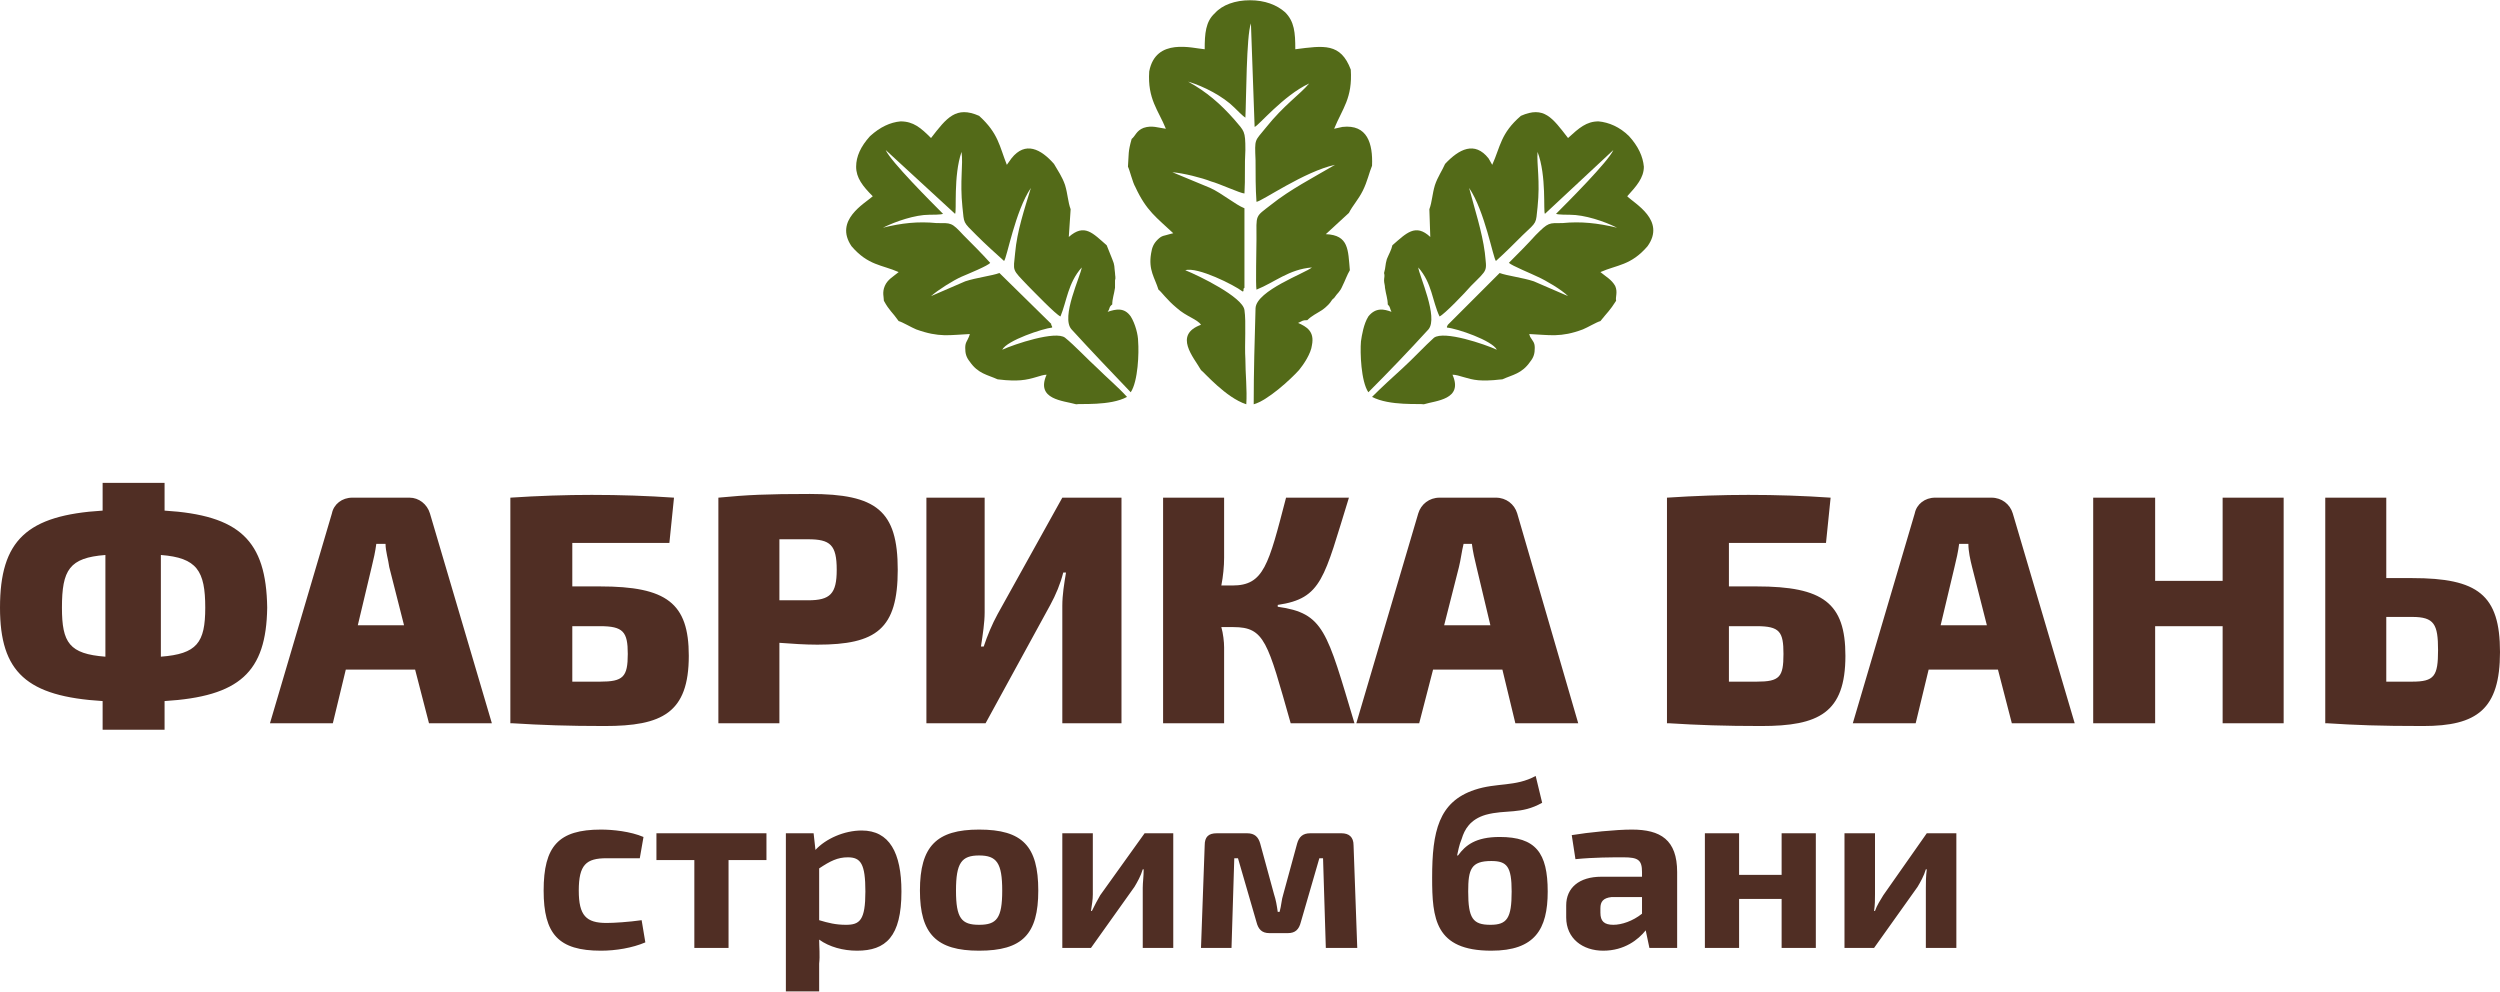 <?xml version="1.0" encoding="UTF-8"?>
<!DOCTYPE svg PUBLIC "-//W3C//DTD SVG 1.1//EN" "http://www.w3.org/Graphics/SVG/1.1/DTD/svg11.dtd">
<!-- Creator: CorelDRAW X7 -->
<svg xmlns="http://www.w3.org/2000/svg" xml:space="preserve" width="450.829mm" height="178.822mm" version="1.1" style="shape-rendering:geometricPrecision; text-rendering:geometricPrecision; image-rendering:optimizeQuality; fill-rule:evenodd; clip-rule:evenodd"
viewBox="0 0 2704 1072"
 xmlns:xlink="http://www.w3.org/1999/xlink">
 <defs>
  <style type="text/css">
   <![CDATA[
    .fil0 {fill:#502E24}
    .fil1 {fill:#536A18}
   ]]>
  </style>
 </defs>
 <g id="Слой_x0020_1">
  <g id="_2396216414432">
   <path class="fil0" d="M178 522l-67 0 0 30c-82,5 -111,32 -111,105 0,70 29,96 111,101l0 31 67 0 0 -31c81,-5 110,-31 111,-101 -1,-73 -30,-100 -111,-105l0 -30zm-64 188c-39,-3 -47,-15 -47,-53 0,-41 8,-54 47,-57l0 110zm60 -110c39,3 48,17 48,57 0,38 -9,50 -48,53l0 -110zm275 124l15 58 68 0 -67 -227c-3,-10 -12,-17 -22,-17l-62 0c-11,0 -20,7 -22,17l-67 227 68 0 14 -58 75 0zm-12 -48l-50 0 15 -63c2,-8 4,-17 5,-25l10 0c0,8 3,17 4,25l16 63zm182 -42l0 -47 105 0 5 -49c-29,-2 -58,-3 -89,-3 -28,0 -58,1 -88,3l0 244 2 0c32,2 60,3 100,3 62,0 91,-14 91,-76 0,-57 -24,-75 -96,-75l-30 0zm0 103l0 -60 30 0c25,0 30,6 30,30 0,25 -5,30 -30,30l-30 0zm158 45l66 0 0 -87c13,1 28,2 41,2 64,0 87,-17 87,-81 0,-64 -23,-82 -95,-82 -47,0 -68,1 -99,4l0 244zm66 -133l0 -66 31 0c24,0 31,6 31,33 0,26 -7,33 -31,33l-31 0zm370 133l0 -244 -64 0 -70 126c-6,11 -11,23 -15,35l-3 0c2,-13 4,-26 4,-37l0 -124 -63 0 0 244 64 0 70 -128c6,-11 11,-23 14,-35l3 0c-2,12 -4,24 -4,36l0 127 64 0zm169 -128c48,-7 50,-29 77,-116l-68 0c-19,73 -24,95 -58,95l-12 0c2,-10 3,-21 3,-30l0 -65 -66 0 0 244 66 0 0 -82c0,-6 -1,-15 -3,-22l13 0c34,0 37,16 62,104l69 0c-30,-100 -33,-119 -83,-126l0 -2zm243 70l14 58 68 0 -66 -227c-3,-10 -12,-17 -23,-17l-61 0c-11,0 -20,7 -23,17l-67 227 68 0 15 -58 75 0zm-13 -48l-50 0 16 -63c2,-8 3,-17 5,-25l9 0c1,8 3,17 5,25l15 63zm258 -42l0 -47 105 0 5 -49c-29,-2 -58,-3 -89,-3 -28,0 -58,1 -88,3l0 244 2 0c32,2 60,3 100,3 62,0 91,-14 91,-76 0,-57 -24,-75 -96,-75l-30 0zm0 103l0 -60 30 0c25,0 29,6 29,30 0,25 -4,30 -29,30l-30 0zm291 -13l15 58 68 0 -67 -227c-3,-10 -12,-17 -23,-17l-61 0c-11,0 -20,7 -22,17l-67 227 68 0 14 -58 75 0zm-12 -48l-50 0 15 -63c2,-8 4,-17 5,-25l10 0c0,8 2,17 4,25l16 63zm321 -138l-66 0 0 90 -73 0 0 -90 -67 0 0 244 67 0 0 -105 73 0 0 105 66 0 0 -244zm111 87l0 -87 -66 0 0 244 2 0c31,2 56,3 104,3 58,0 83,-18 83,-80 0,-62 -24,-80 -95,-80l-28 0zm0 112l0 -70 28 0c24,0 28,8 28,36 0,28 -4,34 -28,34l-28 0z"/>
   <path class="fil0" d="M694 995c-14,2 -30,3 -38,3 -22,0 -30,-8 -30,-35 0,-28 8,-35 30,-35 10,0 22,0 36,0l4 -23c-14,-6 -33,-8 -46,-8 -46,0 -62,18 -62,66 0,47 16,65 62,65 16,0 34,-3 48,-9l-4 -24zm135 -65l0 -29 -119 0 0 29 41 0 0 95 37 0 0 -95 41 0zm51 -29l-30 0 0 171 36 0 0 -30c1,-9 0,-18 0,-26 11,8 26,12 41,12 31,0 48,-15 48,-64 0,-42 -13,-66 -43,-66 -19,0 -39,9 -50,21l-2 -18zm6 38c12,-8 20,-12 31,-12 14,0 19,7 19,37 0,31 -6,36 -21,36 -11,0 -19,-2 -29,-5l0 -56zm173 -42c-46,0 -64,18 -64,66 0,47 18,65 64,65 47,0 64,-18 64,-65 0,-48 -17,-66 -64,-66zm0 28c19,0 25,8 25,38 0,30 -6,37 -25,37 -19,0 -25,-7 -25,-37 0,-30 6,-38 25,-38zm210 100l0 -124 -31 0 -48 67c-3,5 -6,11 -9,17l-1 0c1,-7 2,-12 2,-18l0 -66 -33 0 0 124 31 0 47 -66c3,-5 7,-12 9,-19l1 0c0,8 -1,14 -1,20l0 65 33 0zm148 -124c-8,0 -12,4 -14,11l-15 55c-2,6 -2,12 -4,19l-2 0c-1,-7 -2,-13 -4,-19l-15 -55c-2,-7 -6,-11 -14,-11l-33 0c-9,0 -13,4 -13,13l-4 111 33 0 3 -97 4 0 20 69c2,8 6,12 14,12l20 0c8,0 12,-4 14,-12l20 -69 4 0 3 97 34 0 -4 -111c0,-9 -5,-13 -13,-13l-34 0zm244 -62c-22,12 -42,7 -66,15 -39,13 -46,45 -46,95 0,44 3,79 64,79 47,0 61,-23 61,-64 0,-42 -13,-59 -52,-59 -26,0 -37,9 -45,20l-1 0c1,-4 2,-11 5,-18 3,-10 9,-21 26,-26 22,-6 38,0 61,-13l-7 -29zm-48 92c17,0 22,6 22,33 0,29 -5,36 -23,36 -19,0 -24,-7 -24,-36 0,-24 3,-33 25,-33zm91 -2c20,-2 40,-2 52,-2 16,0 20,3 20,16l0 5 -44 0c-24,0 -38,12 -38,31l0 13c0,23 18,36 40,36 23,0 38,-12 46,-22l4 19 30 0 0 -82c0,-35 -18,-46 -49,-46 -17,0 -47,3 -65,6l4 26zm27 53c0,-7 3,-11 12,-12l33 0 0 18c-10,8 -22,12 -31,12 -10,0 -14,-4 -14,-13l0 -5zm233 -81l-37 0 0 45 -46 0 0 -45 -37 0 0 124 37 0 0 -53 46 0 0 53 37 0 0 -124zm152 124l0 -124 -32 0 -47 67c-3,5 -7,11 -9,17l-1 0c1,-7 1,-12 1,-18l0 -66 -33 0 0 124 32 0 47 -66c3,-5 7,-12 9,-19l1 0c-1,8 -1,14 -1,20l0 65 33 0z"/>
   <g>
    <path class="fil1" d="M1369 138c-12,15 -12,11 -11,35 0,15 0,31 1,45 5,0 52,-33 85,-40 -24,14 -49,27 -69,43 -18,14 -16,10 -16,38 0,11 -1,48 0,54 20,-8 35,-22 60,-24 -7,6 -60,25 -61,44 -1,34 -2,69 -2,104 15,-4 40,-27 49,-37 5,-6 13,-18 14,-27 3,-15 -6,-20 -15,-24 5,-2 4,-3 10,-3 5,-5 10,-7 16,-11 3,-2 5,-4 7,-6 3,-3 3,-5 6,-7 4,-6 6,-6 9,-13 3,-6 5,-12 8,-17 -2,-22 -1,-38 -26,-39l25 -23c4,-8 10,-14 15,-24 5,-10 7,-20 10,-27 1,-24 -5,-45 -32,-42l-9 2c9,-22 20,-33 18,-64 -11,-29 -29,-26 -60,-22 0,-18 -1,-30 -11,-40 -9,-8 -22,-13 -38,-13 -16,0 -30,5 -38,14 -10,9 -11,22 -11,39 -13,-1 -53,-13 -60,24 -2,30 10,42 18,62 -8,-1 -15,-4 -24,-1 -8,3 -9,9 -13,12 -4,14 -3,16 -4,30 2,4 5,17 8,22 12,26 23,33 41,50l-4 1c-6,2 -8,1 -13,6 -4,4 -6,8 -7,15 -3,18 4,26 8,39 3,2 9,11 20,20 10,9 22,12 26,18 -30,11 -8,35 0,49 3,2 27,30 49,37 1,-16 -1,-33 -1,-49 -1,-15 1,-40 -1,-53 -2,-14 -49,-37 -64,-43 13,-4 53,16 62,23 0,0 1,0 1,-1l0 -2 1 -1 0 -86c-10,-4 -24,-16 -37,-22l-41 -17c12,1 32,6 42,10 8,2 32,13 36,13 1,-16 0,-31 1,-47 0,-21 -1,-20 -12,-33 -15,-17 -30,-30 -50,-41 17,5 38,16 50,28 2,2 10,10 12,11 1,-19 1,-89 6,-102l4 112c4,-1 31,-34 59,-47 -10,12 -27,23 -47,48z"/>
    <path class="fil1" d="M1663 224c-2,18 0,15 -16,30 -10,10 -19,19 -29,28 -3,-3 -12,-54 -29,-79 6,23 14,47 17,70 2,21 4,17 -15,36 -6,7 -29,31 -34,33 -8,-17 -8,-36 -23,-53 1,9 22,54 11,67 -21,23 -43,46 -65,68 -8,-12 -9,-43 -8,-55 1,-7 3,-19 8,-27 8,-10 17,-8 25,-5 -2,-4 -1,-5 -4,-8 0,-6 -2,-11 -3,-18 0,-3 -1,-5 -1,-8 0,-3 1,-5 0,-8 2,-7 1,-8 3,-15 2,-5 5,-10 6,-15 15,-13 25,-24 41,-9l-1 -30c3,-8 3,-16 6,-26 3,-9 8,-16 11,-23 15,-16 32,-25 47,-6l4 7c9,-20 9,-34 31,-53 25,-11 34,2 51,24 12,-11 20,-18 33,-18 11,1 23,6 33,16 10,11 15,22 16,33 0,12 -8,21 -18,32 8,8 42,26 22,54 -18,21 -33,20 -51,28 6,5 12,8 16,15 3,7 0,12 1,16 -7,11 -9,12 -17,22 -4,1 -14,7 -19,9 -24,9 -36,6 -58,5l1 3c3,5 5,6 5,12 0,6 -1,10 -5,15 -9,13 -19,14 -30,19 -3,0 -13,2 -26,1 -12,-1 -21,-6 -28,-6 12,27 -18,28 -31,32 -4,-1 -37,2 -56,-8 11,-11 22,-21 33,-31 10,-9 25,-25 34,-33 11,-8 55,7 68,13 -5,-10 -43,-23 -54,-24 0,-1 0,-1 0,-1l1 -2 1 -1 55 -55c8,3 25,5 37,9l37 16c-7,-7 -24,-17 -33,-21 -6,-3 -28,-12 -31,-15 10,-10 20,-20 29,-30 14,-14 14,-13 29,-13 20,-2 38,0 59,5 -14,-7 -35,-14 -51,-14 -2,0 -13,0 -15,-1 12,-12 57,-57 62,-69l-74 69c-2,-2 2,-41 -8,-67 -1,14 3,31 0,60z"/>
    <path class="fil1" d="M1041 224c2,18 0,15 15,30 10,10 20,19 30,28 3,-3 12,-54 29,-79 -7,23 -15,47 -17,70 -2,21 -4,17 14,36 7,7 30,31 35,33 7,-17 8,-36 23,-53 -1,9 -23,54 -11,67 21,23 43,46 64,68 8,-12 9,-43 8,-55 0,-7 -3,-19 -8,-27 -7,-10 -16,-8 -25,-5 3,-4 1,-5 5,-8 0,-6 2,-11 3,-18 0,-3 0,-5 0,-8 1,-3 0,-5 0,-8 -1,-7 0,-8 -3,-15 -2,-5 -4,-10 -6,-15 -15,-13 -24,-24 -41,-9l2 -30c-3,-8 -3,-16 -6,-26 -3,-9 -8,-16 -12,-23 -14,-16 -31,-25 -46,-6l-5 7c-8,-20 -9,-34 -30,-53 -25,-11 -35,2 -52,24 -11,-11 -19,-18 -33,-18 -11,1 -22,6 -33,16 -10,11 -15,22 -15,33 0,12 7,21 18,32 -9,8 -42,26 -23,54 18,21 33,20 51,28 -6,5 -12,8 -15,15 -3,7 -1,12 -1,16 6,11 9,12 16,22 4,1 14,7 19,9 25,9 36,6 58,5l-1 3c-2,5 -4,6 -4,12 0,6 1,10 5,15 9,13 19,14 30,19 2,0 12,2 25,1 13,-1 22,-6 28,-6 -12,27 18,28 32,32 3,-1 37,2 55,-8 -10,-11 -22,-21 -32,-31 -10,-9 -25,-25 -35,-33 -10,-8 -55,7 -68,13 5,-10 44,-23 54,-24 0,-1 0,-1 0,-1l-1 -2 0 -1 -56 -55c-8,3 -25,5 -37,9l-37 16c8,-7 24,-17 33,-21 7,-3 29,-12 31,-15 -9,-10 -19,-20 -29,-30 -13,-14 -13,-13 -29,-13 -20,-2 -38,0 -58,5 14,-7 35,-14 50,-14 3,0 13,0 15,-1 -12,-12 -57,-57 -62,-69l75 69c2,-2 -2,-41 7,-67 2,14 -2,31 1,60z"/>
   </g>
  </g>
 </g>
</svg>
